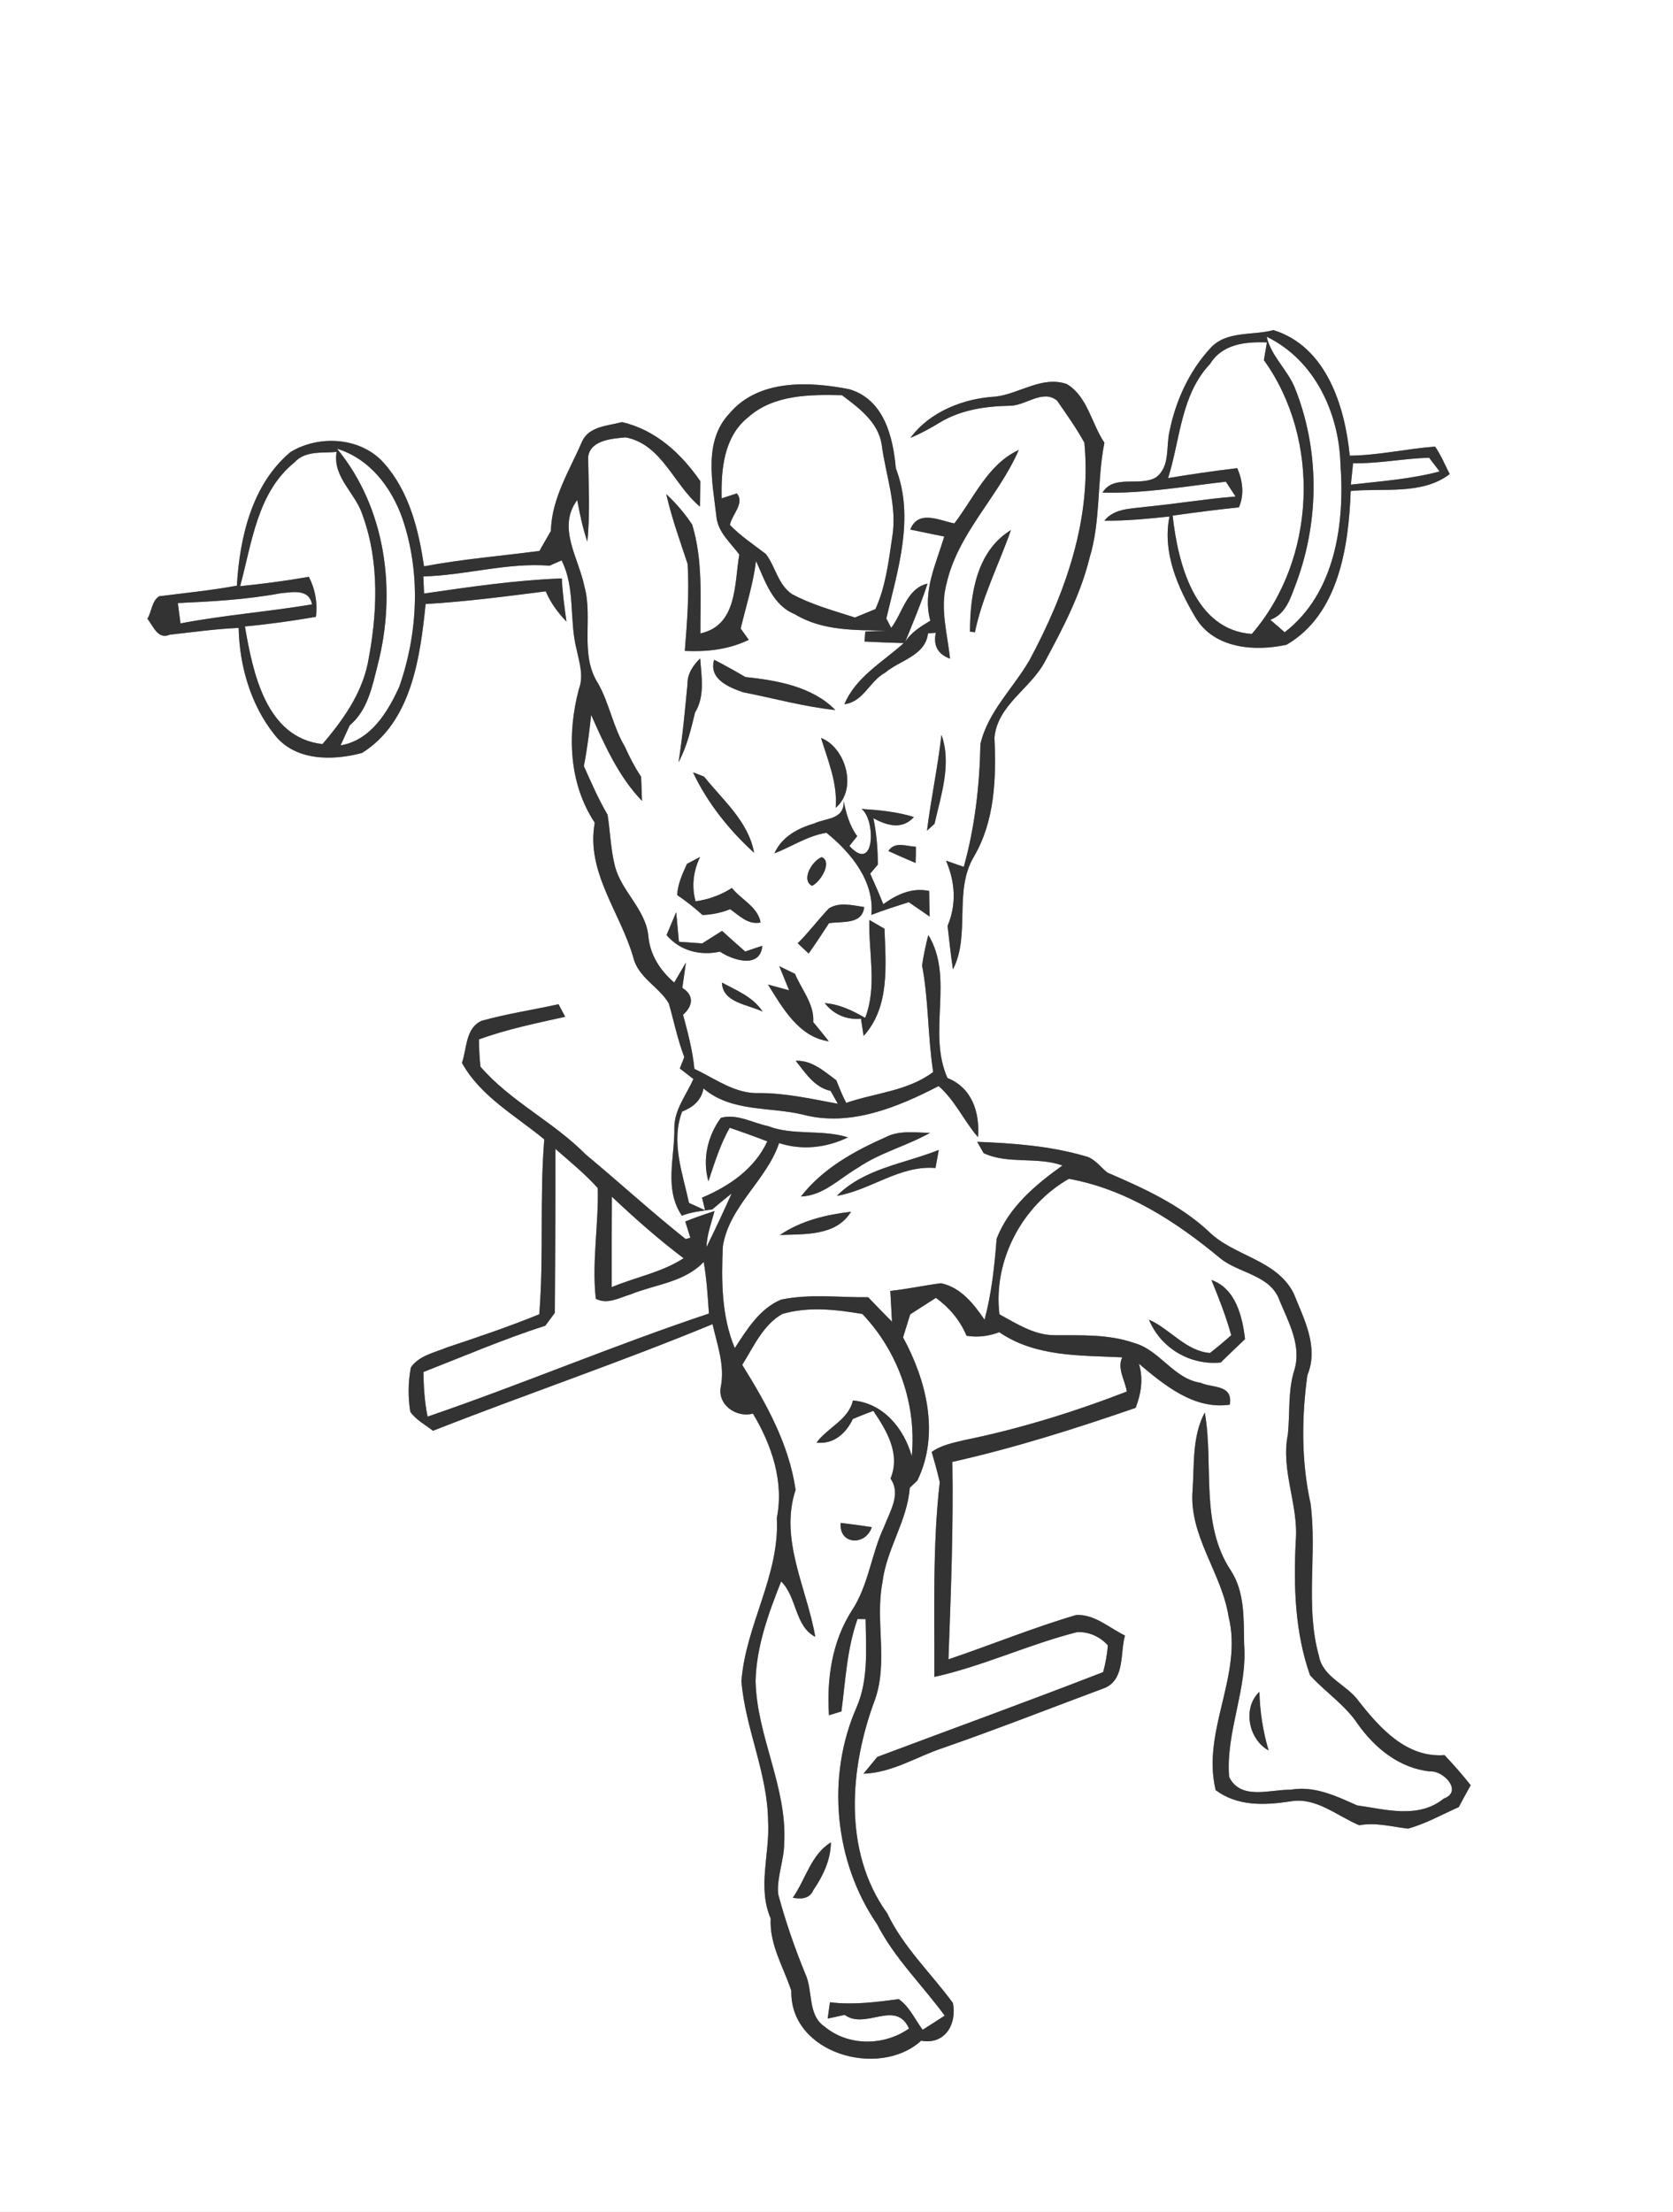 <?xml version="1.0" encoding="UTF-8" ?>
<!DOCTYPE svg PUBLIC "-//W3C//DTD SVG 1.1//EN" "http://www.w3.org/Graphics/SVG/1.1/DTD/svg11.dtd">
<svg width="227pt" height="300pt" viewBox="0 0 227 300" version="1.1" xmlns="http://www.w3.org/2000/svg">
<rect x="0" y="0" width="227" height="300" fill="#808080" stroke="none"/>
<g id="#ffffffff">
<path fill="#FFFFFF" opacity="1.00" d=" M 0.00 0.00 L 227.00 0.00 L 227.00 300.00 L 0.00 300.00 L 0.00 0.00 M 164.22 47.23 C 161.35 50.34 159.53 54.35 158.69 58.47 C 158.18 60.58 158.82 63.29 156.83 64.76 C 154.61 66.04 151.14 64.29 149.59 66.81 C 155.22 66.96 160.77 65.96 166.33 65.33 C 166.66 65.83 167.32 66.84 167.65 67.34 C 163.59 67.66 159.58 68.34 155.52 68.73 C 153.54 69.01 151.22 68.90 149.84 70.62 C 152.80 70.65 155.74 70.36 158.68 70.05 C 157.69 74.89 159.80 79.71 162.23 83.78 C 164.76 87.99 170.27 88.39 174.57 87.44 C 181.67 83.31 182.99 74.09 183.27 66.59 C 187.69 66.16 192.95 67.17 196.70 64.30 C 196.06 63.04 195.52 61.73 194.72 60.57 C 190.85 60.86 187.04 61.76 183.14 61.80 C 182.48 55.08 179.96 47.00 172.79 44.77 C 169.95 45.54 166.38 44.82 164.22 47.23 M 98.99 56.06 C 95.38 59.87 96.69 65.45 97.21 70.10 C 97.42 72.20 99.14 73.62 100.31 75.21 C 99.63 79.18 100.07 84.81 95.03 85.91 C 95.02 80.96 95.38 75.96 93.92 71.16 C 92.92 69.64 91.73 68.26 90.40 67.01 C 91.14 70.24 92.26 73.35 93.30 76.48 C 93.54 80.40 93.23 84.36 92.92 88.28 C 95.94 88.42 98.84 88.10 101.60 86.78 C 101.32 86.39 100.77 85.63 100.50 85.25 C 101.22 82.20 102.20 79.20 102.58 76.08 C 103.81 78.79 104.83 82.10 107.86 83.31 C 111.62 85.60 116.07 85.44 120.31 85.54 C 119.58 85.57 118.14 85.62 117.41 85.65 L 117.30 87.01 C 119.07 87.10 120.85 87.17 122.63 87.22 C 119.78 89.79 116.12 91.81 114.57 95.51 C 117.17 95.19 117.99 92.36 120.12 91.22 C 122.11 89.53 125.55 88.95 125.92 85.90 C 126.18 85.88 126.71 85.84 126.97 85.82 C 126.61 87.56 127.25 88.73 128.90 89.33 C 128.56 85.96 127.51 82.53 128.43 79.15 C 130.00 72.27 135.48 67.37 138.23 61.03 C 134.06 62.93 132.16 67.52 129.49 70.99 C 127.43 70.58 124.59 69.09 123.51 71.82 C 125.04 72.15 126.59 72.45 128.12 72.77 C 127.02 76.45 125.13 80.26 126.23 84.18 C 124.95 84.97 123.63 85.74 122.82 87.06 C 123.88 84.44 124.98 81.84 125.85 79.15 C 123.01 79.82 122.47 83.13 120.92 85.16 L 120.26 83.89 C 121.82 77.27 124.13 70.18 121.55 63.51 C 121.17 59.23 119.95 54.19 115.24 52.79 C 109.81 51.72 102.93 51.40 98.99 56.06 M 135.08 53.79 C 130.75 54.03 126.14 55.83 123.53 59.39 C 124.91 58.81 126.22 58.10 127.49 57.32 C 130.39 55.57 133.68 55.10 137.01 55.03 C 139.15 55.05 141.51 52.72 143.44 54.35 C 144.72 56.21 146.04 58.05 147.13 60.03 C 148.15 70.41 144.54 80.51 139.69 89.53 C 137.50 93.32 134.05 96.51 133.03 100.90 C 132.92 106.51 132.28 112.15 130.77 117.57 C 130.17 117.36 128.97 116.94 128.36 116.73 C 129.60 119.59 129.81 122.66 128.57 125.57 C 128.81 127.54 129.00 129.52 129.30 131.48 C 131.72 126.77 129.36 120.85 132.14 116.19 C 135.00 111.32 135.18 105.53 134.93 100.05 C 135.35 95.57 139.88 93.39 141.81 89.67 C 144.20 85.23 146.59 80.69 147.81 75.76 C 149.39 70.65 148.81 65.25 149.85 60.04 C 148.10 57.46 147.57 53.78 144.75 52.09 C 141.40 50.92 138.33 53.41 135.08 53.79 M 78.98 59.87 C 77.29 63.81 74.85 67.57 74.75 72.00 C 74.23 72.90 73.71 73.81 73.19 74.72 C 67.97 75.41 62.71 75.83 57.53 76.81 C 56.81 71.86 55.53 66.70 52.14 62.86 C 49.03 59.28 43.30 58.93 39.40 61.32 C 34.18 65.70 32.52 72.91 32.14 79.43 C 28.65 80.08 25.11 80.42 21.60 80.87 C 20.60 81.48 20.58 82.97 20.00 83.93 C 20.80 84.87 21.38 86.80 23.04 86.08 C 26.15 85.73 29.25 85.30 32.38 85.16 C 32.49 90.29 34.01 95.61 37.26 99.66 C 40.04 103.24 45.15 103.19 49.12 102.12 C 55.84 97.92 57.01 89.16 57.75 81.92 C 63.20 81.60 68.63 80.89 74.05 80.20 C 74.70 81.76 75.72 83.10 76.86 84.31 C 76.59 82.36 76.32 80.42 76.23 78.45 C 69.97 78.68 63.73 79.60 57.54 80.50 C 57.51 79.92 57.46 78.76 57.44 78.18 C 63.17 78.03 68.82 76.27 74.56 76.72 C 74.97 76.54 75.79 76.18 76.20 76.00 C 78.10 79.76 77.21 84.09 78.23 88.06 C 78.60 89.82 79.23 91.67 78.55 93.45 C 76.94 99.49 77.16 106.24 80.70 111.58 C 79.47 118.27 84.21 123.79 85.94 129.90 C 86.63 132.63 89.43 133.82 90.75 136.10 C 91.45 138.52 91.94 141.01 92.85 143.37 C 92.70 143.75 92.39 144.52 92.24 144.91 C 92.70 145.27 93.62 145.98 94.08 146.34 C 93.12 148.52 91.44 150.57 91.50 153.06 C 91.54 157.08 90.09 161.27 92.52 164.88 C 93.83 164.35 95.26 164.24 96.64 164.03 C 97.50 163.29 98.38 162.57 99.27 161.87 C 98.18 164.32 97.04 166.74 95.86 169.14 C 95.91 167.46 96.52 165.86 96.95 164.25 C 95.61 164.69 94.28 165.14 92.98 165.67 L 93.67 167.87 L 93.04 168.05 C 88.42 164.39 84.05 160.37 79.50 156.60 C 75.13 152.15 69.29 149.41 65.19 144.67 C 65.06 143.44 64.99 142.20 64.99 140.97 C 68.78 139.58 72.75 138.78 76.69 137.90 C 76.46 137.47 76.01 136.62 75.78 136.20 C 72.33 136.96 68.81 137.49 65.40 138.43 C 63.14 139.38 63.37 142.20 62.68 144.15 C 65.20 148.71 69.95 151.30 73.85 154.53 C 73.20 162.42 73.81 170.36 73.17 178.25 C 69.07 179.92 64.88 181.34 60.69 182.73 C 58.99 183.44 56.84 183.85 55.75 185.46 C 55.37 187.43 55.35 189.50 55.67 191.48 C 56.46 192.58 57.70 193.23 58.75 194.05 C 71.34 189.10 84.17 184.76 96.68 179.59 C 97.31 182.34 98.33 185.08 97.83 187.95 C 97.23 190.42 99.83 192.35 102.16 191.72 C 104.70 195.95 106.40 200.93 105.40 205.89 C 105.82 213.65 101.16 220.42 100.60 228.03 C 101.14 234.48 104.17 240.52 104.22 247.06 C 104.47 251.47 102.74 255.94 104.57 260.20 C 104.39 263.76 106.30 266.75 107.37 270.00 C 107.16 278.50 119.28 281.97 124.99 276.77 C 128.22 277.37 129.87 274.51 129.29 271.65 C 126.31 267.59 122.57 264.09 120.38 259.49 C 114.33 251.11 115.27 239.71 118.73 230.49 C 120.53 225.34 118.72 219.86 119.73 214.63 C 120.26 210.12 123.11 206.30 123.44 201.78 C 123.70 201.54 124.21 201.05 124.47 200.80 C 127.54 194.52 125.71 187.23 122.53 181.38 C 122.78 180.60 123.26 179.04 123.50 178.26 C 124.66 177.52 125.83 176.77 126.99 176.02 C 128.81 177.35 130.27 179.07 131.14 181.16 C 132.65 181.41 134.15 181.23 135.58 180.68 C 140.53 184.06 146.56 183.81 152.27 184.09 C 151.54 185.63 152.66 187.19 152.89 188.73 C 145.73 191.50 138.35 193.79 130.82 195.32 C 129.31 195.69 127.70 195.99 126.41 196.93 C 126.82 198.28 127.19 199.64 127.51 201.01 C 126.51 209.77 126.82 218.63 126.78 227.43 C 133.39 225.97 139.58 223.02 146.14 221.36 C 147.72 221.27 149.27 221.98 150.32 223.15 C 150.22 224.37 150.01 225.58 149.68 226.78 C 139.51 230.73 129.25 234.45 119.04 238.28 C 118.57 238.85 117.63 239.99 117.16 240.56 C 121.04 240.44 124.37 238.25 127.97 237.06 C 135.37 234.49 142.66 231.62 150.00 228.89 C 152.65 227.64 151.97 224.17 152.64 221.82 C 150.51 220.79 148.48 218.88 146.00 219.04 C 140.14 220.77 134.48 223.09 128.69 225.05 C 129.02 216.13 129.37 207.21 129.22 198.27 C 137.66 196.38 145.92 193.76 154.09 190.94 C 154.83 189.01 155.16 186.98 154.53 184.95 C 157.97 187.86 162.04 191.22 166.86 190.51 C 167.34 187.74 164.45 188.26 162.93 187.55 C 159.23 187.01 157.38 183.09 153.87 182.14 C 150.39 180.92 146.68 181.12 143.06 181.09 C 140.31 181.08 137.94 179.52 135.61 178.26 C 134.72 170.98 138.69 163.48 145.03 159.88 C 152.80 161.27 159.58 165.68 165.55 170.64 C 168.12 172.74 172.39 172.88 173.62 176.39 C 174.85 179.36 176.63 182.52 175.62 185.83 C 174.72 188.68 175.05 191.66 174.74 194.58 C 173.75 199.47 176.24 204.16 175.81 209.06 C 175.51 215.16 175.70 221.39 177.75 227.20 C 179.82 229.50 182.50 231.21 184.23 233.82 C 186.55 237.10 189.91 239.83 194.04 240.25 C 195.89 240.12 198.53 242.97 195.89 243.94 C 192.46 246.71 188.05 245.41 184.12 244.85 C 181.28 243.58 178.34 242.17 175.13 242.73 C 172.34 242.69 168.33 244.21 166.77 240.99 C 166.30 234.85 169.28 229.12 168.81 223.00 C 168.74 219.62 168.93 215.97 167.01 213.01 C 162.78 206.64 164.72 198.67 163.47 191.57 C 161.76 194.75 162.05 198.55 161.82 202.06 C 161.28 208.28 165.77 213.31 166.70 219.25 C 168.68 227.23 163.00 234.75 164.95 242.79 C 167.89 244.99 171.58 244.85 175.03 244.32 C 178.56 243.67 181.38 246.29 184.44 247.55 C 186.66 247.13 188.84 247.75 191.04 248.01 C 193.45 247.35 195.65 246.10 197.93 245.09 C 198.46 244.09 199.00 243.10 199.55 242.12 C 198.43 240.70 197.24 239.35 196.00 238.04 C 190.85 238.43 187.23 234.38 184.34 230.70 C 182.75 228.47 179.50 227.51 178.96 224.60 C 177.07 217.85 178.73 210.76 177.82 203.91 C 176.56 198.22 176.60 192.25 177.39 186.51 C 178.98 182.70 176.93 178.90 175.52 175.39 C 173.16 170.77 167.39 170.40 163.97 166.99 C 160.06 163.36 155.10 161.12 150.25 159.03 C 149.29 158.26 148.52 157.11 147.26 156.81 C 142.51 155.42 137.52 155.05 132.59 154.86 C 132.81 155.24 133.24 156.01 133.46 156.39 C 136.76 157.95 140.71 156.83 144.16 158.07 C 140.52 160.66 136.88 163.72 135.23 168.00 C 134.94 171.70 134.55 175.39 133.59 178.99 C 132.12 176.85 130.37 174.60 127.68 174.04 C 125.38 174.33 123.10 174.84 120.80 175.08 C 120.88 176.46 120.96 177.86 121.03 179.25 C 119.93 178.17 118.87 177.05 117.80 175.94 C 113.87 175.98 109.87 175.45 105.99 176.26 C 103.10 177.45 101.34 180.31 99.70 182.84 C 97.88 178.48 97.87 173.65 98.08 169.01 C 98.97 163.53 104.01 160.10 105.71 155.03 C 108.84 156.05 112.11 155.67 115.06 154.26 C 111.52 153.13 107.68 154.06 104.18 152.72 C 102.10 152.29 99.96 151.00 97.81 151.61 C 96.00 154.08 95.28 157.24 96.12 160.21 C 96.95 157.74 97.71 155.23 99.01 152.95 C 100.72 153.54 102.42 154.14 104.11 154.80 C 102.39 158.53 98.93 160.88 95.26 162.43 L 95.67 164.14 C 95.12 163.89 94.04 163.40 93.49 163.15 C 92.61 159.10 91.00 154.86 92.55 150.76 C 94.00 150.19 95.16 149.26 95.45 147.62 C 99.29 150.88 104.46 150.07 109.03 151.19 C 115.36 152.84 121.80 150.17 127.36 147.30 C 129.60 149.25 130.78 152.02 132.70 154.23 C 132.96 150.89 131.90 147.54 128.56 146.21 C 125.78 140.02 129.52 132.63 125.96 126.81 C 125.60 128.17 125.32 129.55 125.11 130.94 C 126.02 135.71 125.87 140.60 126.62 145.39 C 123.17 147.99 118.77 148.21 114.82 149.58 C 114.30 148.59 113.88 147.55 113.48 146.52 C 111.83 145.30 110.17 143.77 107.96 143.87 C 109.28 145.49 110.49 147.48 112.70 147.95 C 112.94 148.39 113.43 149.26 113.68 149.70 C 110.16 149.05 106.65 148.25 103.05 148.25 C 99.76 148.40 97.06 146.29 94.22 144.97 C 93.97 142.47 93.33 140.04 92.68 137.63 C 94.00 136.45 94.24 135.03 92.58 133.98 C 92.70 133.12 92.95 131.41 93.07 130.55 C 92.67 131.23 91.88 132.58 91.48 133.26 C 89.57 131.63 88.18 129.48 87.97 126.93 C 87.59 123.30 84.34 120.93 83.44 117.48 C 82.86 115.20 82.80 112.83 82.44 110.51 C 81.20 108.39 80.22 106.14 79.22 103.90 C 79.67 101.61 79.96 99.28 80.21 96.96 C 82.04 101.07 83.95 105.35 87.11 108.62 C 87.08 107.80 87.02 106.17 86.99 105.35 C 86.13 104.06 85.42 102.69 84.79 101.28 C 83.18 98.59 82.69 95.42 81.15 92.69 C 78.60 88.74 80.50 83.83 79.29 79.52 C 78.51 75.66 75.55 71.53 78.32 67.82 C 78.67 69.72 79.07 71.62 79.69 73.46 C 80.09 69.64 79.85 65.80 79.80 61.97 C 80.10 59.67 83.09 59.48 84.90 59.32 C 89.84 60.27 91.43 65.80 94.98 68.71 C 94.99 67.85 95.01 66.12 95.02 65.26 C 92.44 61.52 88.95 58.29 84.39 57.25 C 82.47 57.77 79.94 57.79 78.98 59.87 M 131.61 85.66 L 132.28 85.76 C 133.27 80.92 135.55 76.52 137.17 71.89 C 132.49 74.73 131.62 80.65 131.61 85.66 M 93.28 92.80 C 92.94 96.33 92.62 99.86 92.07 103.37 C 93.20 101.26 93.75 98.93 94.31 96.63 C 95.67 94.41 95.18 91.73 95.00 89.30 C 94.02 90.25 93.26 91.39 93.28 92.80 M 96.90 89.48 C 96.12 92.10 98.92 93.22 100.80 93.88 C 104.97 94.70 109.10 95.85 113.34 96.30 C 110.20 93.09 105.41 92.28 101.13 91.82 C 99.74 91.00 98.33 90.22 96.90 89.48 M 111.40 100.08 C 112.35 103.18 113.66 106.24 113.39 109.56 C 116.39 107.02 114.76 101.40 111.40 100.08 M 127.74 99.66 C 127.25 104.02 126.32 108.31 125.78 112.66 L 126.80 111.73 C 127.68 107.84 129.15 103.58 127.74 99.66 M 94.03 104.75 C 95.97 108.88 98.97 112.63 102.32 115.66 C 101.55 111.41 98.09 108.53 95.53 105.33 C 95.15 105.18 94.40 104.90 94.03 104.75 M 114.47 108.63 C 114.59 111.21 112.01 110.93 110.46 111.69 C 108.23 112.33 106.05 113.53 105.08 115.74 C 107.44 114.82 109.60 113.34 112.14 112.95 C 115.45 115.62 118.68 119.53 118.23 124.08 C 119.90 123.44 121.60 122.90 123.31 122.36 C 124.25 123.01 125.19 123.65 126.14 124.31 C 126.12 123.44 126.09 121.71 126.07 120.84 C 123.77 120.33 121.68 121.31 119.85 122.63 C 119.29 121.23 118.69 119.86 118.07 118.49 C 118.33 118.18 118.85 117.56 119.11 117.26 C 119.10 115.14 118.94 113.03 118.50 110.97 C 120.42 112.01 122.43 112.55 124.00 110.81 C 121.69 110.09 119.29 109.87 116.89 109.71 C 118.83 111.12 118.76 118.58 115.25 114.73 C 115.51 114.39 116.04 113.73 116.31 113.40 C 115.27 112.00 114.81 110.32 114.47 108.63 M 120.54 115.42 C 121.76 115.98 122.99 116.52 124.23 117.04 C 124.26 116.31 124.28 115.57 124.27 114.84 C 122.99 114.79 121.42 114.06 120.54 115.42 M 93.22 117.16 C 92.59 118.51 91.97 119.88 91.88 121.39 C 93.09 122.21 94.24 123.12 95.32 124.10 C 96.62 124.05 97.87 123.79 99.07 123.31 C 100.32 124.18 101.50 125.47 103.20 125.11 C 102.83 122.99 100.56 122.01 99.31 120.43 C 97.81 121.39 96.14 122.00 94.38 122.24 C 93.81 120.19 94.08 118.13 94.99 116.22 C 94.54 116.46 93.66 116.92 93.22 117.16 M 111.50 116.25 C 110.23 116.70 108.63 119.32 110.17 120.14 C 111.29 119.69 113.00 116.88 111.50 116.25 M 112.47 123.20 C 111.01 124.74 109.74 126.44 108.24 127.93 C 108.61 128.28 109.35 128.97 109.72 129.32 C 110.67 127.97 111.59 126.60 112.48 125.21 C 114.22 124.92 116.99 125.46 117.26 123.02 C 115.70 122.79 113.91 122.30 112.47 123.20 M 90.44 126.82 C 92.28 128.97 94.99 129.65 97.69 129.07 C 99.41 130.23 103.17 131.44 103.43 128.27 C 102.85 128.46 101.69 128.85 101.11 129.05 C 100.04 128.13 99.01 127.19 97.97 126.25 C 97.29 126.68 95.95 127.52 95.28 127.95 C 94.49 127.89 92.91 127.78 92.12 127.73 C 92.03 126.73 91.84 124.72 91.75 123.71 C 91.31 124.74 90.88 125.78 90.44 126.82 M 117.96 124.77 C 117.83 129.19 119.04 133.78 117.39 138.05 C 115.69 137.07 113.89 136.19 111.90 136.05 C 113.14 137.59 114.83 138.34 116.82 138.16 C 116.91 138.74 117.09 139.92 117.18 140.50 C 120.76 136.58 120.19 130.87 120.01 125.96 C 119.50 125.66 118.48 125.07 117.96 124.77 M 105.74 131.04 C 106.07 131.86 106.74 133.49 107.07 134.31 C 106.35 134.11 104.92 133.72 104.20 133.53 C 106.20 136.70 108.36 140.64 112.46 141.23 C 111.76 140.35 111.06 139.48 110.34 138.62 C 110.52 136.20 108.75 134.21 107.87 132.08 C 107.34 131.82 106.27 131.30 105.74 131.04 M 97.96 133.26 C 98.02 136.00 101.53 136.24 103.47 137.20 C 102.20 135.21 99.94 134.34 97.96 133.26 M 120.17 154.23 C 115.88 156.12 111.59 158.52 108.67 162.28 C 111.74 162.16 113.92 159.81 116.43 158.36 C 119.44 156.31 123.03 155.42 126.19 153.64 C 124.17 153.63 122.03 153.26 120.17 154.23 M 113.55 162.19 C 118.18 161.40 122.05 158.02 126.93 158.41 C 127.08 157.59 127.23 156.78 127.38 155.96 C 122.69 157.84 117.28 158.44 113.55 162.19 M 105.82 167.50 C 109.19 167.35 113.45 167.67 115.47 164.34 C 112.09 164.74 108.67 165.56 105.82 167.50 M 164.37 173.60 C 165.38 176.05 166.35 178.52 167.06 181.09 C 166.12 181.93 165.16 182.73 164.17 183.50 C 160.88 183.23 158.78 180.25 155.90 178.98 C 157.47 182.83 161.49 185.21 165.63 184.79 C 166.72 183.73 167.82 182.67 168.93 181.62 C 168.58 178.54 167.65 174.74 164.37 173.60 M 172.13 237.41 C 171.36 234.81 170.95 232.15 170.88 229.45 C 168.57 231.64 169.38 235.88 172.13 237.41 Z" />
<path fill="#FFFFFF" opacity="1.00" d=" M 164.20 49.34 C 165.86 46.64 169.04 46.32 171.90 46.44 C 171.80 47.04 171.60 48.24 171.49 48.84 C 179.27 59.65 178.58 75.90 169.85 85.98 C 162.06 85.44 159.81 76.30 159.11 69.93 C 162.10 69.51 165.09 69.12 168.10 68.81 C 168.87 67.05 168.60 65.21 167.88 63.49 C 164.74 63.87 161.61 64.32 158.49 64.84 C 160.16 59.59 160.19 53.58 164.20 49.34 Z" />
<path fill="#FFFFFF" opacity="1.00" d=" M 171.87 45.67 C 178.38 48.82 181.69 56.01 181.88 62.97 C 182.48 71.05 181.16 80.48 174.31 85.75 C 173.66 85.19 173.01 84.62 172.36 84.06 C 174.56 83.27 175.17 80.90 175.92 78.97 C 179.05 70.46 179.05 60.81 175.61 52.41 C 174.57 50.04 172.46 48.24 171.87 45.67 Z" />
<path fill="#FFFFFF" opacity="1.00" d=" M 101.48 56.62 C 104.95 53.51 109.85 53.50 114.24 53.60 C 116.53 55.32 119.15 57.23 119.63 60.28 C 120.17 64.48 121.79 68.64 121.05 72.93 C 120.56 76.20 120.17 79.57 118.78 82.61 C 117.85 82.99 116.92 83.37 116.00 83.75 C 113.11 82.82 110.13 82.02 107.45 80.57 C 105.56 79.29 105.22 76.85 103.92 75.14 C 102.26 73.87 100.50 72.71 99.04 71.20 C 99.26 69.85 101.11 68.23 99.97 66.92 C 99.46 67.08 98.43 67.42 97.92 67.59 C 97.82 63.71 98.21 59.24 101.48 56.62 Z" />
<path fill="#FFFFFF" opacity="1.00" d=" M 39.96 62.71 C 41.42 61.08 43.72 61.48 45.67 61.29 C 45.09 64.75 48.29 66.89 49.22 69.93 C 51.54 76.36 51.20 83.41 49.89 90.02 C 49.02 94.19 46.47 97.74 43.76 100.92 C 36.07 100.07 34.31 91.19 33.23 84.96 C 36.46 84.66 39.67 84.21 42.86 83.66 C 43.11 81.77 42.77 79.93 41.91 78.23 C 38.82 78.78 35.70 79.18 32.58 79.50 C 34.18 73.65 34.90 66.78 39.96 62.71 Z" />
<path fill="#FFFFFF" opacity="1.00" d=" M 45.73 60.86 C 50.16 62.21 53.10 66.08 54.59 70.29 C 57.11 77.64 56.73 85.80 54.19 93.10 C 52.64 96.55 50.29 100.42 46.21 101.09 C 46.52 100.41 47.14 99.05 47.45 98.37 C 49.88 96.36 50.51 93.10 51.24 90.20 C 53.83 80.26 52.39 68.94 45.73 60.86 Z" />
<path fill="#FFFFFF" opacity="1.00" d=" M 183.59 62.83 C 187.05 62.89 190.46 62.18 193.91 62.08 C 194.26 62.55 194.98 63.47 195.33 63.94 C 191.40 64.99 187.32 65.27 183.29 65.73 C 183.37 65.01 183.52 63.55 183.59 62.83 Z" />
<path fill="#FFFFFF" opacity="1.00" d=" M 24.13 81.79 C 28.80 81.58 33.47 81.32 38.07 80.46 C 39.58 80.33 41.95 79.78 42.33 81.97 C 36.40 82.97 30.40 83.42 24.49 84.55 C 24.40 83.86 24.22 82.48 24.13 81.79 Z" />
<path fill="#FFFFFF" opacity="1.00" d=" M 108.32 136.25 C 108.84 136.77 108.84 136.77 108.32 136.25 Z" />
<path fill="#FFFFFF" opacity="1.00" d=" M 75.36 155.82 C 77.32 157.54 79.37 159.19 81.11 161.14 C 81.23 166.13 80.29 171.14 80.84 176.14 C 82.41 176.99 84.07 175.98 85.59 175.54 C 88.94 174.18 92.86 173.92 95.48 171.15 C 95.89 173.46 96.03 175.81 96.19 178.15 C 83.33 182.44 70.84 187.74 58.02 192.13 C 57.60 190.14 57.49 188.11 57.45 186.08 C 62.94 183.94 68.37 181.60 73.99 179.80 C 74.31 179.36 74.95 178.50 75.28 178.06 C 75.32 170.65 75.39 163.23 75.36 155.82 Z" />
<path fill="#FFFFFF" opacity="1.00" d=" M 83.02 162.30 C 86.13 165.24 89.34 168.07 92.75 170.65 C 89.78 172.58 86.23 173.22 83.00 174.57 C 82.99 170.48 83.00 166.39 83.02 162.30 Z" />
<path fill="#FFFFFF" opacity="1.00" d=" M 106.14 178.21 C 109.67 177.17 113.44 177.60 117.01 178.21 C 121.86 183.30 124.39 190.43 123.71 197.49 C 122.65 193.72 119.85 190.30 115.72 189.94 C 115.17 192.52 112.29 193.63 110.79 195.65 C 113.10 195.93 114.79 194.40 115.72 192.45 C 116.64 192.06 117.56 191.70 118.50 191.35 C 120.32 194.04 122.21 197.19 120.83 200.53 C 122.29 202.64 120.76 204.95 119.99 206.99 C 118.21 210.71 117.88 214.99 115.55 218.48 C 112.87 222.70 112.16 227.71 112.48 232.63 C 112.91 232.50 113.75 232.24 114.17 232.11 C 114.72 227.90 114.92 223.62 116.35 219.58 L 117.45 219.59 C 117.50 223.59 117.86 227.76 116.23 231.54 C 112.08 240.96 113.19 252.51 119.01 260.98 C 121.37 265.59 125.14 269.22 128.18 273.37 C 127.19 274.02 126.19 274.66 125.19 275.29 C 124.14 273.88 123.41 272.16 121.94 271.13 C 118.84 271.55 115.73 271.94 112.61 271.56 C 112.53 272.11 112.38 273.22 112.30 273.77 C 113.07 273.60 113.84 273.43 114.61 273.27 C 117.47 275.35 121.53 271.12 123.34 275.12 C 119.96 277.49 115.14 277.55 111.91 274.88 C 109.52 273.28 110.36 270.01 109.26 267.69 C 107.82 264.16 106.56 260.55 105.58 256.86 C 105.39 254.56 106.38 252.33 106.40 250.03 C 106.85 242.41 102.67 235.50 102.52 227.95 C 102.64 223.26 104.28 218.80 105.99 214.48 C 108.16 216.62 107.81 220.53 110.62 222.00 C 109.49 215.41 105.72 208.81 107.95 202.06 C 107.05 195.84 103.97 190.36 100.71 185.11 C 102.25 182.66 103.52 179.70 106.14 178.21 M 114.07 206.55 C 113.80 209.53 117.46 209.69 118.29 207.12 C 116.88 206.90 115.48 206.71 114.07 206.55 M 107.57 257.38 C 108.65 257.59 109.85 257.55 110.35 256.36 C 111.67 254.44 112.72 252.24 112.74 249.87 C 110.01 251.56 109.32 254.89 107.57 257.38 Z" />
</g>
<g id="#464745ff">
<path fill="#333333" opacity="1.00" d=" M 164.22 47.23 C 166.38 44.82 169.95 45.54 172.79 44.77 C 179.96 47.00 182.48 55.08 183.14 61.80 C 187.04 61.76 190.85 60.86 194.72 60.57 C 195.52 61.73 196.06 63.04 196.70 64.30 C 192.95 67.17 187.69 66.16 183.27 66.59 C 182.99 74.09 181.67 83.31 174.57 87.44 C 170.27 88.39 164.76 87.99 162.23 83.78 C 159.80 79.71 157.69 74.89 158.68 70.05 C 155.74 70.36 152.80 70.65 149.84 70.62 C 151.22 68.90 153.54 69.01 155.52 68.73 C 159.58 68.34 163.59 67.66 167.65 67.34 C 167.32 66.84 166.66 65.83 166.33 65.33 C 160.77 65.96 155.22 66.96 149.59 66.81 C 151.14 64.29 154.61 66.04 156.83 64.76 C 158.82 63.29 158.18 60.58 158.69 58.47 C 159.53 54.35 161.35 50.34 164.22 47.23 M 164.20 49.34 C 160.19 53.58 160.16 59.59 158.49 64.84 C 161.61 64.32 164.74 63.87 167.88 63.49 C 168.60 65.21 168.87 67.05 168.10 68.81 C 165.09 69.12 162.10 69.51 159.11 69.93 C 159.81 76.30 162.06 85.44 169.85 85.98 C 178.58 75.90 179.27 59.65 171.49 48.84 C 171.60 48.24 171.80 47.04 171.90 46.44 C 169.04 46.32 165.86 46.64 164.20 49.34 M 171.87 45.67 C 172.46 48.24 174.57 50.04 175.61 52.41 C 179.05 60.81 179.05 70.46 175.92 78.97 C 175.17 80.90 174.56 83.27 172.36 84.06 C 173.01 84.62 173.66 85.19 174.31 85.75 C 181.16 80.48 182.48 71.05 181.88 62.97 C 181.69 56.01 178.38 48.82 171.87 45.67 M 183.59 62.83 C 183.52 63.55 183.37 65.01 183.29 65.73 C 187.32 65.27 191.40 64.99 195.33 63.94 C 194.98 63.47 194.26 62.55 193.91 62.08 C 190.46 62.18 187.05 62.89 183.59 62.83 Z" />
<path fill="#333333" opacity="1.00" d=" M 98.99 56.06 C 102.93 51.40 109.81 51.72 115.24 52.79 C 119.95 54.19 121.17 59.23 121.55 63.51 C 124.13 70.18 121.82 77.27 120.26 83.89 L 120.92 85.16 C 122.47 83.13 123.01 79.82 125.85 79.15 C 124.98 81.84 123.88 84.44 122.82 87.06 C 123.63 85.74 124.95 84.97 126.23 84.18 C 125.13 80.26 127.02 76.45 128.12 72.77 C 126.59 72.45 125.04 72.15 123.51 71.82 C 124.59 69.09 127.43 70.58 129.49 70.99 C 132.16 67.52 134.06 62.93 138.23 61.03 C 135.48 67.37 130.00 72.27 128.43 79.15 C 127.51 82.53 128.56 85.96 128.90 89.33 C 127.25 88.73 126.61 87.56 126.97 85.82 C 126.71 85.84 126.18 85.88 125.92 85.90 C 125.55 88.95 122.11 89.53 120.12 91.22 C 117.99 92.36 117.17 95.19 114.57 95.51 C 116.12 91.81 119.78 89.79 122.63 87.22 C 120.85 87.17 119.07 87.10 117.30 87.01 L 117.41 85.65 C 118.14 85.62 119.58 85.57 120.31 85.54 C 116.07 85.44 111.62 85.60 107.86 83.31 C 104.83 82.10 103.81 78.79 102.58 76.08 C 102.20 79.20 101.22 82.20 100.50 85.25 C 100.77 85.63 101.32 86.39 101.60 86.78 C 98.84 88.10 95.94 88.42 92.92 88.28 C 93.23 84.36 93.54 80.40 93.30 76.48 C 92.26 73.35 91.14 70.24 90.40 67.01 C 91.73 68.26 92.92 69.64 93.92 71.16 C 95.38 75.96 95.02 80.96 95.03 85.91 C 100.07 84.81 99.63 79.18 100.31 75.21 C 99.14 73.62 97.42 72.20 97.21 70.10 C 96.69 65.45 95.38 59.87 98.99 56.06 M 101.48 56.62 C 98.21 59.24 97.82 63.71 97.92 67.59 C 98.43 67.42 99.46 67.08 99.97 66.92 C 101.11 68.23 99.26 69.85 99.04 71.20 C 100.50 72.71 102.26 73.87 103.92 75.14 C 105.22 76.85 105.56 79.29 107.45 80.57 C 110.13 82.02 113.11 82.82 116.00 83.75 C 116.92 83.37 117.85 82.99 118.78 82.61 C 120.17 79.57 120.56 76.20 121.05 72.93 C 121.79 68.64 120.17 64.48 119.63 60.28 C 119.15 57.23 116.53 55.32 114.24 53.60 C 109.85 53.50 104.95 53.51 101.48 56.62 Z" />
<path fill="#333333" opacity="1.00" d=" M 135.08 53.79 C 138.33 53.41 141.40 50.92 144.75 52.09 C 147.57 53.78 148.10 57.46 149.85 60.04 C 148.81 65.25 149.39 70.65 147.81 75.76 C 146.59 80.69 144.20 85.23 141.81 89.67 C 139.88 93.39 135.35 95.57 134.93 100.05 C 135.18 105.53 135.00 111.32 132.14 116.19 C 129.36 120.85 131.72 126.77 129.30 131.48 C 129.00 129.52 128.81 127.54 128.57 125.57 C 129.81 122.66 129.60 119.59 128.36 116.73 C 128.97 116.94 130.17 117.36 130.77 117.57 C 132.28 112.15 132.92 106.51 133.03 100.90 C 134.05 96.51 137.50 93.32 139.69 89.53 C 144.54 80.51 148.15 70.41 147.13 60.03 C 146.04 58.05 144.72 56.21 143.44 54.35 C 141.51 52.72 139.15 55.05 137.01 55.03 C 133.68 55.10 130.39 55.57 127.49 57.32 C 126.22 58.10 124.91 58.81 123.53 59.39 C 126.14 55.83 130.75 54.03 135.08 53.79 Z" />
<path fill="#333333" opacity="1.00" d=" M 78.98 59.87 C 79.94 57.79 82.47 57.77 84.39 57.25 C 88.95 58.29 92.44 61.52 95.02 65.26 C 95.01 66.12 94.99 67.85 94.98 68.71 C 91.43 65.80 89.84 60.27 84.90 59.32 C 83.09 59.48 80.10 59.67 79.80 61.97 C 79.85 65.80 80.09 69.64 79.69 73.46 C 79.07 71.62 78.67 69.72 78.32 67.82 C 75.55 71.53 78.51 75.66 79.29 79.52 C 80.50 83.83 78.60 88.74 81.15 92.69 C 82.69 95.42 83.18 98.59 84.79 101.28 C 85.42 102.69 86.13 104.06 86.99 105.35 C 87.02 106.17 87.08 107.80 87.11 108.62 C 83.95 105.35 82.04 101.07 80.21 96.96 C 79.96 99.28 79.67 101.61 79.22 103.90 C 80.22 106.14 81.20 108.39 82.44 110.51 C 82.80 112.83 82.86 115.20 83.44 117.48 C 84.34 120.93 87.59 123.30 87.97 126.93 C 88.18 129.48 89.57 131.63 91.48 133.26 C 91.88 132.58 92.67 131.23 93.07 130.55 C 92.95 131.41 92.70 133.12 92.58 133.98 C 94.24 135.03 94.00 136.45 92.68 137.63 C 93.33 140.04 93.97 142.47 94.22 144.97 C 97.06 146.29 99.76 148.40 103.05 148.25 C 106.65 148.25 110.16 149.05 113.68 149.70 C 113.43 149.26 112.94 148.39 112.70 147.95 C 110.49 147.48 109.28 145.49 107.96 143.87 C 110.17 143.77 111.83 145.30 113.48 146.52 C 113.88 147.55 114.30 148.59 114.82 149.58 C 118.77 148.21 123.17 147.99 126.62 145.39 C 125.87 140.60 126.02 135.71 125.11 130.94 C 125.32 129.55 125.60 128.17 125.96 126.81 C 129.52 132.63 125.78 140.02 128.56 146.21 C 131.90 147.54 132.96 150.89 132.70 154.23 C 130.78 152.02 129.60 149.25 127.36 147.30 C 121.80 150.17 115.36 152.84 109.03 151.19 C 104.46 150.07 99.29 150.88 95.45 147.62 C 95.16 149.26 94.00 150.19 92.55 150.76 C 91.00 154.86 92.61 159.10 93.49 163.15 C 94.04 163.40 95.12 163.89 95.67 164.14 L 95.26 162.43 C 98.93 160.88 102.39 158.53 104.11 154.80 C 102.42 154.14 100.72 153.54 99.01 152.95 C 97.71 155.23 96.95 157.74 96.12 160.21 C 95.28 157.24 96.00 154.08 97.81 151.61 C 99.96 151.00 102.10 152.29 104.18 152.72 C 107.68 154.06 111.52 153.13 115.06 154.26 C 112.11 155.67 108.84 156.05 105.71 155.03 C 104.01 160.10 98.97 163.53 98.08 169.01 C 97.87 173.65 97.88 178.48 99.70 182.84 C 101.34 180.31 103.10 177.45 105.99 176.26 C 109.87 175.45 113.87 175.98 117.80 175.94 C 118.87 177.05 119.93 178.17 121.03 179.25 C 120.96 177.86 120.88 176.46 120.80 175.08 C 123.10 174.84 125.38 174.33 127.68 174.04 C 130.37 174.60 132.12 176.85 133.59 178.99 C 134.55 175.39 134.94 171.70 135.23 168.00 C 136.88 163.72 140.52 160.66 144.16 158.07 C 140.71 156.83 136.76 157.95 133.46 156.39 C 133.24 156.01 132.81 155.24 132.59 154.86 C 137.52 155.05 142.51 155.42 147.26 156.81 C 148.52 157.11 149.29 158.26 150.25 159.03 C 155.10 161.12 160.06 163.36 163.97 166.99 C 167.39 170.40 173.16 170.77 175.52 175.39 C 176.93 178.90 178.98 182.70 177.39 186.51 C 176.60 192.25 176.56 198.22 177.82 203.91 C 178.73 210.76 177.07 217.85 178.96 224.60 C 179.50 227.51 182.75 228.47 184.34 230.70 C 187.23 234.38 190.85 238.43 196.00 238.04 C 197.24 239.35 198.43 240.70 199.55 242.12 C 199.00 243.10 198.46 244.09 197.93 245.09 C 195.65 246.10 193.45 247.35 191.04 248.01 C 188.84 247.75 186.66 247.13 184.44 247.55 C 181.38 246.29 178.56 243.67 175.03 244.32 C 171.58 244.85 167.89 244.99 164.95 242.79 C 163.00 234.75 168.68 227.23 166.70 219.25 C 165.77 213.31 161.28 208.28 161.82 202.06 C 162.05 198.55 161.76 194.75 163.47 191.57 C 164.72 198.67 162.78 206.64 167.01 213.01 C 168.93 215.97 168.74 219.62 168.81 223.00 C 169.28 229.12 166.30 234.85 166.77 240.99 C 168.33 244.21 172.34 242.69 175.13 242.73 C 178.34 242.17 181.28 243.58 184.12 244.85 C 188.05 245.41 192.46 246.71 195.89 243.94 C 198.53 242.97 195.89 240.12 194.04 240.25 C 189.91 239.83 186.55 237.10 184.23 233.82 C 182.50 231.21 179.82 229.50 177.75 227.20 C 175.70 221.39 175.51 215.16 175.81 209.06 C 176.24 204.16 173.75 199.47 174.74 194.58 C 175.05 191.66 174.72 188.68 175.62 185.83 C 176.63 182.52 174.85 179.36 173.62 176.39 C 172.39 172.88 168.12 172.74 165.55 170.64 C 159.58 165.68 152.80 161.27 145.03 159.88 C 138.69 163.48 134.72 170.98 135.61 178.26 C 137.94 179.52 140.31 181.08 143.06 181.09 C 146.68 181.12 150.39 180.92 153.87 182.14 C 157.38 183.09 159.23 187.01 162.93 187.55 C 164.45 188.26 167.34 187.74 166.86 190.51 C 162.04 191.22 157.97 187.86 154.53 184.95 C 155.16 186.98 154.83 189.01 154.09 190.94 C 145.92 193.76 137.66 196.38 129.22 198.27 C 129.37 207.21 129.02 216.13 128.69 225.05 C 134.48 223.09 140.14 220.77 146.00 219.04 C 148.48 218.88 150.51 220.79 152.64 221.82 C 151.97 224.17 152.65 227.64 150.00 228.89 C 142.66 231.62 135.37 234.49 127.97 237.06 C 124.37 238.25 121.04 240.44 117.16 240.56 C 117.63 239.99 118.57 238.85 119.04 238.28 C 129.25 234.45 139.51 230.73 149.68 226.78 C 150.01 225.58 150.22 224.37 150.32 223.15 C 149.27 221.98 147.72 221.27 146.14 221.36 C 139.58 223.02 133.39 225.97 126.78 227.43 C 126.82 218.63 126.51 209.77 127.51 201.01 C 127.19 199.64 126.82 198.28 126.41 196.93 C 127.70 195.99 129.31 195.69 130.82 195.32 C 138.35 193.79 145.73 191.50 152.89 188.73 C 152.66 187.19 151.54 185.63 152.27 184.09 C 146.56 183.81 140.53 184.06 135.58 180.68 C 134.15 181.23 132.65 181.41 131.14 181.16 C 130.27 179.07 128.81 177.35 126.99 176.02 C 125.83 176.77 124.66 177.52 123.50 178.26 C 123.26 179.04 122.78 180.60 122.53 181.38 C 125.71 187.23 127.54 194.52 124.47 200.80 C 124.21 201.05 123.70 201.54 123.44 201.78 C 123.11 206.30 120.26 210.12 119.73 214.63 C 118.72 219.86 120.53 225.34 118.73 230.49 C 115.27 239.71 114.33 251.11 120.38 259.49 C 122.57 264.09 126.31 267.59 129.29 271.65 C 129.87 274.51 128.22 277.37 124.99 276.77 C 119.28 281.97 107.16 278.50 107.37 270.00 C 106.30 266.75 104.39 263.76 104.57 260.20 C 102.74 255.94 104.47 251.47 104.22 247.06 C 104.17 240.52 101.14 234.48 100.60 228.03 C 101.16 220.42 105.82 213.65 105.40 205.89 C 106.40 200.93 104.70 195.95 102.16 191.72 C 99.83 192.35 97.23 190.42 97.83 187.95 C 98.33 185.08 97.31 182.34 96.68 179.59 C 84.17 184.76 71.34 189.10 58.75 194.05 C 57.70 193.23 56.46 192.58 55.67 191.48 C 55.35 189.50 55.37 187.43 55.75 185.46 C 56.84 183.85 58.99 183.44 60.69 182.73 C 64.88 181.34 69.07 179.92 73.17 178.25 C 73.81 170.36 73.20 162.42 73.85 154.53 C 69.95 151.30 65.20 148.71 62.68 144.15 C 63.37 142.20 63.14 139.38 65.40 138.43 C 68.81 137.49 72.33 136.96 75.78 136.20 C 76.01 136.62 76.46 137.47 76.69 137.90 C 72.75 138.78 68.78 139.58 64.99 140.97 C 64.99 142.20 65.06 143.44 65.19 144.67 C 69.29 149.41 75.13 152.15 79.50 156.60 C 84.05 160.37 88.42 164.39 93.04 168.05 L 93.67 167.87 L 92.98 165.67 C 94.28 165.14 95.61 164.69 96.95 164.25 C 96.52 165.86 95.91 167.46 95.86 169.14 C 97.04 166.74 98.18 164.32 99.27 161.87 C 98.38 162.57 97.50 163.29 96.64 164.03 C 95.26 164.24 93.83 164.35 92.52 164.88 C 90.09 161.27 91.54 157.08 91.50 153.06 C 91.44 150.57 93.12 148.52 94.08 146.34 C 93.62 145.98 92.70 145.27 92.24 144.91 C 92.39 144.52 92.70 143.75 92.85 143.37 C 91.94 141.01 91.45 138.52 90.75 136.10 C 89.43 133.82 86.63 132.63 85.94 129.90 C 84.21 123.79 79.47 118.27 80.70 111.58 C 77.16 106.24 76.94 99.49 78.55 93.45 C 79.23 91.67 78.60 89.82 78.23 88.06 C 77.21 84.09 78.10 79.76 76.20 76.00 C 75.79 76.18 74.97 76.54 74.56 76.72 C 68.82 76.27 63.17 78.03 57.44 78.18 C 57.46 78.76 57.51 79.92 57.54 80.50 C 63.73 79.60 69.97 78.68 76.23 78.45 C 76.32 80.42 76.59 82.36 76.86 84.31 C 75.72 83.10 74.70 81.76 74.05 80.20 C 68.63 80.89 63.20 81.60 57.75 81.92 C 57.01 89.16 55.84 97.92 49.12 102.12 C 45.15 103.19 40.04 103.24 37.26 99.66 C 34.01 95.61 32.49 90.29 32.38 85.16 C 29.25 85.30 26.15 85.73 23.04 86.08 C 21.38 86.80 20.80 84.87 20.00 83.93 C 20.58 82.97 20.60 81.48 21.60 80.87 C 25.11 80.42 28.65 80.08 32.14 79.43 C 32.52 72.91 34.18 65.70 39.40 61.32 C 43.30 58.93 49.03 59.28 52.14 62.86 C 55.53 66.70 56.81 71.86 57.53 76.81 C 62.71 75.83 67.97 75.41 73.19 74.72 C 73.71 73.81 74.23 72.90 74.75 72.00 C 74.85 67.57 77.29 63.81 78.98 59.87 M 39.96 62.71 C 34.90 66.78 34.18 73.65 32.58 79.50 C 35.70 79.18 38.82 78.78 41.91 78.23 C 42.77 79.93 43.11 81.77 42.86 83.66 C 39.67 84.21 36.46 84.66 33.23 84.96 C 34.31 91.19 36.07 100.07 43.76 100.92 C 46.47 97.74 49.02 94.19 49.89 90.02 C 51.20 83.41 51.54 76.36 49.22 69.93 C 48.29 66.89 45.09 64.75 45.67 61.29 C 43.72 61.48 41.42 61.08 39.96 62.71 M 45.73 60.86 C 52.39 68.94 53.83 80.26 51.24 90.20 C 50.51 93.10 49.88 96.36 47.45 98.37 C 47.14 99.05 46.52 100.41 46.21 101.09 C 50.29 100.42 52.64 96.55 54.19 93.10 C 56.73 85.80 57.11 77.64 54.59 70.29 C 53.10 66.08 50.16 62.21 45.73 60.86 M 24.13 81.79 C 24.22 82.48 24.40 83.86 24.49 84.55 C 30.40 83.42 36.40 82.97 42.33 81.97 C 41.95 79.78 39.58 80.33 38.07 80.46 C 33.47 81.32 28.80 81.58 24.13 81.79 M 75.36 155.82 C 75.39 163.23 75.32 170.65 75.28 178.06 C 74.95 178.50 74.31 179.36 73.99 179.80 C 68.37 181.60 62.94 183.94 57.45 186.08 C 57.49 188.11 57.60 190.14 58.02 192.13 C 70.84 187.74 83.33 182.44 96.19 178.15 C 96.03 175.81 95.89 173.46 95.48 171.15 C 92.86 173.92 88.94 174.18 85.59 175.54 C 84.07 175.98 82.41 176.99 80.84 176.14 C 80.29 171.14 81.23 166.13 81.11 161.14 C 79.37 159.19 77.32 157.54 75.36 155.82 M 83.02 162.30 C 83.00 166.39 82.99 170.48 83.00 174.57 C 86.23 173.22 89.78 172.58 92.75 170.65 C 89.34 168.07 86.13 165.24 83.02 162.30 M 106.14 178.21 C 103.52 179.70 102.25 182.66 100.71 185.11 C 103.97 190.36 107.05 195.84 107.95 202.06 C 105.72 208.81 109.49 215.41 110.62 222.00 C 107.81 220.53 108.16 216.62 105.99 214.48 C 104.28 218.80 102.64 223.26 102.52 227.95 C 102.67 235.50 106.85 242.41 106.40 250.03 C 106.38 252.33 105.39 254.56 105.58 256.86 C 106.56 260.55 107.82 264.16 109.26 267.69 C 110.36 270.01 109.52 273.28 111.91 274.88 C 115.14 277.55 119.96 277.49 123.34 275.12 C 121.53 271.12 117.47 275.35 114.61 273.27 C 113.84 273.43 113.07 273.60 112.30 273.77 C 112.38 273.22 112.53 272.11 112.61 271.56 C 115.73 271.94 118.84 271.55 121.94 271.13 C 123.41 272.16 124.14 273.88 125.19 275.29 C 126.19 274.66 127.19 274.02 128.18 273.37 C 125.14 269.22 121.37 265.59 119.01 260.98 C 113.19 252.51 112.08 240.96 116.23 231.54 C 117.86 227.76 117.50 223.59 117.45 219.59 L 116.35 219.58 C 114.92 223.62 114.72 227.90 114.17 232.11 C 113.75 232.24 112.91 232.50 112.48 232.63 C 112.16 227.71 112.87 222.70 115.55 218.48 C 117.88 214.99 118.21 210.71 119.99 206.99 C 120.76 204.95 122.29 202.64 120.83 200.53 C 122.21 197.19 120.32 194.04 118.50 191.35 C 117.56 191.70 116.64 192.06 115.72 192.45 C 114.79 194.40 113.10 195.93 110.79 195.65 C 112.29 193.63 115.17 192.52 115.72 189.94 C 119.85 190.30 122.65 193.72 123.71 197.49 C 124.39 190.43 121.86 183.30 117.01 178.21 C 113.44 177.60 109.67 177.17 106.14 178.21 Z" />
<path fill="#333333" opacity="1.00" d=" M 131.61 85.66 C 131.62 80.65 132.49 74.73 137.17 71.89 C 135.55 76.52 133.27 80.92 132.28 85.76 L 131.61 85.66 Z" />
<path fill="#333333" opacity="1.00" d=" M 93.28 92.80 C 93.26 91.39 94.02 90.25 95.00 89.30 C 95.18 91.73 95.67 94.41 94.31 96.63 C 93.75 98.93 93.20 101.26 92.07 103.37 C 92.62 99.86 92.94 96.33 93.28 92.80 Z" />
<path fill="#333333" opacity="1.00" d=" M 96.90 89.48 C 98.33 90.22 99.74 91.00 101.13 91.82 C 105.41 92.28 110.20 93.09 113.34 96.30 C 109.10 95.85 104.97 94.70 100.80 93.88 C 98.92 93.22 96.12 92.10 96.90 89.48 Z" />
<path fill="#333333" opacity="1.00" d=" M 111.40 100.08 C 114.76 101.40 116.39 107.02 113.39 109.56 C 113.66 106.24 112.35 103.18 111.40 100.08 Z" />
<path fill="#333333" opacity="1.00" d=" M 127.74 99.66 C 129.15 103.58 127.68 107.84 126.80 111.73 L 125.78 112.66 C 126.32 108.31 127.25 104.02 127.74 99.66 Z" />
<path fill="#333333" opacity="1.00" d=" M 94.03 104.75 C 94.40 104.90 95.15 105.18 95.53 105.33 C 98.09 108.53 101.55 111.41 102.32 115.66 C 98.97 112.63 95.97 108.88 94.03 104.75 Z" />
<path fill="#333333" opacity="1.00" d=" M 114.47 108.63 C 114.81 110.32 115.27 112.00 116.31 113.40 C 116.04 113.73 115.51 114.39 115.25 114.73 C 118.76 118.58 118.83 111.12 116.89 109.71 C 119.29 109.87 121.69 110.09 124.00 110.81 C 122.43 112.55 120.42 112.01 118.50 110.97 C 118.94 113.03 119.10 115.14 119.11 117.26 C 118.85 117.56 118.33 118.18 118.07 118.49 C 118.69 119.86 119.29 121.23 119.85 122.63 C 121.68 121.31 123.77 120.33 126.07 120.84 C 126.09 121.71 126.12 123.44 126.14 124.31 C 125.19 123.65 124.25 123.01 123.31 122.36 C 121.60 122.90 119.90 123.44 118.23 124.08 C 118.68 119.53 115.45 115.62 112.14 112.95 C 109.60 113.34 107.44 114.82 105.08 115.74 C 106.05 113.53 108.23 112.33 110.46 111.69 C 112.01 110.93 114.59 111.21 114.47 108.63 Z" />
<path fill="#333333" opacity="1.00" d=" M 120.54 115.42 C 121.42 114.06 122.99 114.79 124.27 114.84 C 124.28 115.57 124.26 116.31 124.23 117.04 C 122.99 116.52 121.76 115.98 120.54 115.42 Z" />
<path fill="#333333" opacity="1.00" d=" M 93.22 117.16 C 93.66 116.92 94.54 116.46 94.99 116.22 C 94.08 118.13 93.81 120.19 94.38 122.24 C 96.14 122.00 97.81 121.39 99.31 120.43 C 100.56 122.01 102.83 122.99 103.20 125.11 C 101.50 125.47 100.32 124.18 99.07 123.31 C 97.87 123.79 96.62 124.05 95.32 124.10 C 94.24 123.12 93.09 122.21 91.88 121.39 C 91.97 119.88 92.59 118.51 93.22 117.16 Z" />
<path fill="#333333" opacity="1.00" d=" M 111.50 116.25 C 113.00 116.88 111.29 119.69 110.17 120.14 C 108.63 119.32 110.23 116.70 111.50 116.25 Z" />
<path fill="#333333" opacity="1.00" d=" M 112.47 123.20 C 113.91 122.30 115.70 122.79 117.26 123.02 C 116.99 125.46 114.22 124.92 112.48 125.21 C 111.59 126.60 110.67 127.97 109.72 129.32 C 109.35 128.97 108.61 128.28 108.24 127.93 C 109.74 126.44 111.01 124.74 112.47 123.20 Z" />
<path fill="#333333" opacity="1.00" d=" M 90.44 126.82 C 90.88 125.78 91.31 124.74 91.75 123.71 C 91.84 124.72 92.03 126.73 92.12 127.73 C 92.91 127.78 94.49 127.89 95.28 127.95 C 95.95 127.52 97.29 126.68 97.97 126.25 C 99.01 127.19 100.04 128.13 101.11 129.05 C 101.69 128.85 102.85 128.46 103.43 128.27 C 103.17 131.44 99.41 130.23 97.69 129.07 C 94.99 129.65 92.28 128.97 90.44 126.82 Z" />
<path fill="#333333" opacity="1.00" d=" M 117.96 124.77 C 118.48 125.07 119.50 125.66 120.01 125.96 C 120.19 130.87 120.76 136.58 117.18 140.50 C 117.09 139.92 116.91 138.74 116.82 138.16 C 114.83 138.34 113.14 137.59 111.90 136.05 C 113.89 136.19 115.69 137.07 117.39 138.05 C 119.04 133.78 117.83 129.19 117.96 124.77 Z" />
<path fill="#333333" opacity="1.00" d=" M 105.74 131.04 C 106.27 131.30 107.34 131.82 107.87 132.08 C 108.75 134.21 110.52 136.20 110.34 138.62 C 111.06 139.48 111.76 140.35 112.46 141.23 C 108.36 140.64 106.20 136.70 104.20 133.53 C 104.92 133.72 106.35 134.11 107.07 134.31 C 106.74 133.49 106.07 131.86 105.74 131.04 M 108.32 136.25 C 108.84 136.77 108.84 136.77 108.32 136.25 Z" />
<path fill="#333333" opacity="1.00" d=" M 97.96 133.26 C 99.94 134.34 102.20 135.21 103.47 137.20 C 101.53 136.24 98.02 136.00 97.96 133.26 Z" />
<path fill="#333333" opacity="1.00" d=" M 120.17 154.23 C 122.03 153.26 124.17 153.63 126.19 153.64 C 123.03 155.42 119.44 156.31 116.43 158.36 C 113.92 159.81 111.74 162.16 108.67 162.28 C 111.59 158.52 115.88 156.12 120.17 154.23 Z" />
<path fill="#333333" opacity="1.00" d=" M 113.55 162.19 C 117.28 158.44 122.69 157.84 127.38 155.96 C 127.23 156.78 127.08 157.59 126.93 158.41 C 122.05 158.02 118.18 161.40 113.55 162.19 Z" />
<path fill="#333333" opacity="1.00" d=" M 105.82 167.50 C 108.67 165.56 112.09 164.74 115.47 164.34 C 113.45 167.67 109.19 167.35 105.82 167.50 Z" />
<path fill="#333333" opacity="1.00" d=" M 164.37 173.60 C 167.65 174.74 168.58 178.54 168.93 181.62 C 167.82 182.67 166.72 183.73 165.63 184.79 C 161.49 185.21 157.47 182.83 155.90 178.98 C 158.78 180.25 160.88 183.23 164.17 183.50 C 165.16 182.73 166.12 181.93 167.06 181.09 C 166.35 178.52 165.38 176.05 164.37 173.60 Z" />
<path fill="#333333" opacity="1.00" d=" M 114.07 206.55 C 115.48 206.71 116.88 206.90 118.29 207.12 C 117.46 209.69 113.80 209.53 114.07 206.55 Z" />
<path fill="#333333" opacity="1.00" d=" M 172.13 237.41 C 169.38 235.88 168.57 231.64 170.88 229.45 C 170.95 232.15 171.36 234.81 172.13 237.41 Z" />
<path fill="#333333" opacity="1.00" d=" M 107.57 257.38 C 109.32 254.89 110.01 251.56 112.74 249.87 C 112.72 252.24 111.67 254.44 110.35 256.36 C 109.85 257.55 108.65 257.59 107.57 257.38 Z" />
</g>
</svg>

